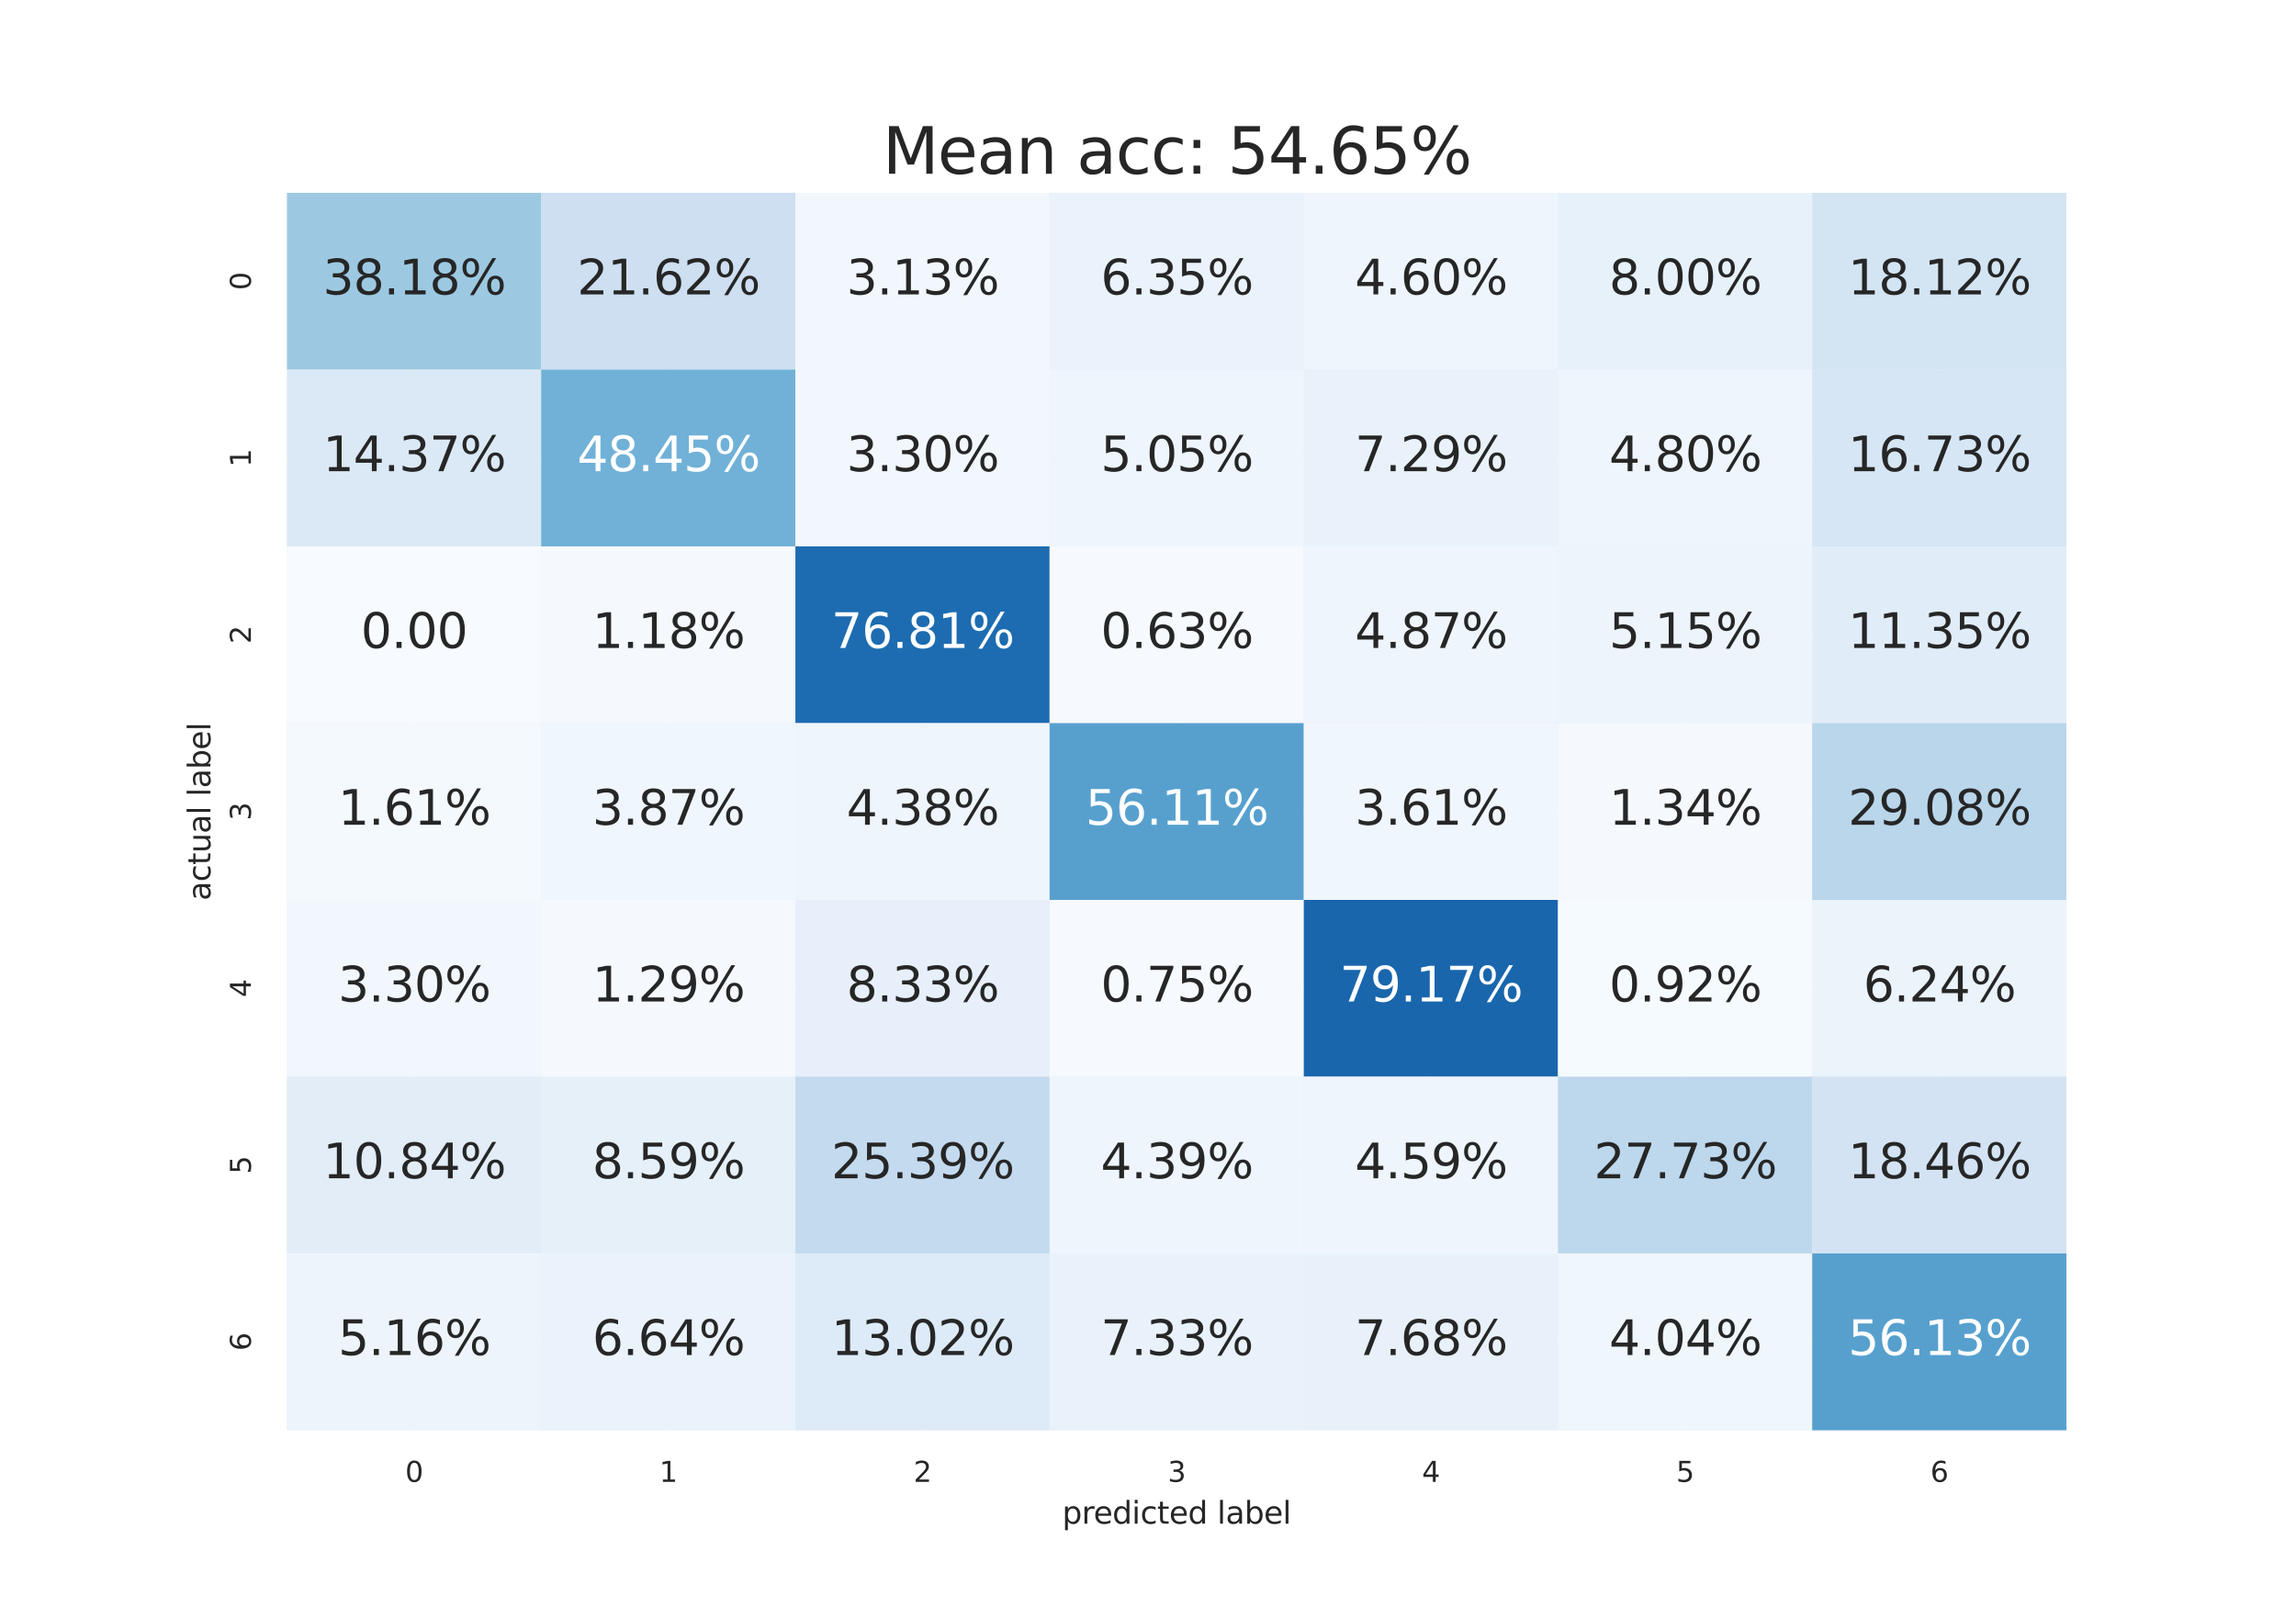 <?xml version="1.0" encoding="utf-8" standalone="no"?>
<!DOCTYPE svg PUBLIC "-//W3C//DTD SVG 1.1//EN"
  "http://www.w3.org/Graphics/SVG/1.1/DTD/svg11.dtd">
<svg xmlns:xlink="http://www.w3.org/1999/xlink" width="720pt" height="504pt" viewBox="0 0 720 504" xmlns="http://www.w3.org/2000/svg" version="1.1">
 <defs>
  <style type="text/css">*{stroke-linejoin: round; stroke-linecap: butt}</style>
 </defs>
 <g id="figure_1">
  <g id="patch_1">
   <path d="M 0 504 
L 720 504 
L 720 0 
L 0 0 
z
" style="fill: #ffffff"/>
  </g>
  <g id="axes_1">
   <g id="patch_2">
    <path d="M 90 448.56 
L 648 448.56 
L 648 60.48 
L 90 60.48 
z
" style="fill: #eaeaf2"/>
   </g>
   <g id="matplotlib.axis_1">
    <g id="xtick_1">
     <g id="line2d_1">
      <path d="M 129.857 448.56 
L 129.857 60.48 
" clip-path="url(#p2ceac77cde)" style="fill: none; stroke: #ffffff; stroke-linecap: round"/>
     </g>
     <g id="text_1">
      <!-- 0 -->
      <g style="fill: #262626" transform="translate(127.058 464.747) scale(0.088 -0.088)">
       <defs>
        <path id="DejaVuSans-30" d="M 2034 4250 
Q 1547 4250 1301 3770 
Q 1056 3291 1056 2328 
Q 1056 1369 1301 889 
Q 1547 409 2034 409 
Q 2525 409 2770 889 
Q 3016 1369 3016 2328 
Q 3016 3291 2770 3770 
Q 2525 4250 2034 4250 
z
M 2034 4750 
Q 2819 4750 3233 4129 
Q 3647 3509 3647 2328 
Q 3647 1150 3233 529 
Q 2819 -91 2034 -91 
Q 1250 -91 836 529 
Q 422 1150 422 2328 
Q 422 3509 836 4129 
Q 1250 4750 2034 4750 
z
" transform="scale(0.016)"/>
       </defs>
       <use xlink:href="#DejaVuSans-30"/>
      </g>
     </g>
    </g>
    <g id="xtick_2">
     <g id="line2d_2">
      <path d="M 209.571 448.56 
L 209.571 60.48 
" clip-path="url(#p2ceac77cde)" style="fill: none; stroke: #ffffff; stroke-linecap: round"/>
     </g>
     <g id="text_2">
      <!-- 1 -->
      <g style="fill: #262626" transform="translate(206.772 464.747) scale(0.088 -0.088)">
       <defs>
        <path id="DejaVuSans-31" d="M 794 531 
L 1825 531 
L 1825 4091 
L 703 3866 
L 703 4441 
L 1819 4666 
L 2450 4666 
L 2450 531 
L 3481 531 
L 3481 0 
L 794 0 
L 794 531 
z
" transform="scale(0.016)"/>
       </defs>
       <use xlink:href="#DejaVuSans-31"/>
      </g>
     </g>
    </g>
    <g id="xtick_3">
     <g id="line2d_3">
      <path d="M 289.286 448.56 
L 289.286 60.48 
" clip-path="url(#p2ceac77cde)" style="fill: none; stroke: #ffffff; stroke-linecap: round"/>
     </g>
     <g id="text_3">
      <!-- 2 -->
      <g style="fill: #262626" transform="translate(286.486 464.747) scale(0.088 -0.088)">
       <defs>
        <path id="DejaVuSans-32" d="M 1228 531 
L 3431 531 
L 3431 0 
L 469 0 
L 469 531 
Q 828 903 1448 1529 
Q 2069 2156 2228 2338 
Q 2531 2678 2651 2914 
Q 2772 3150 2772 3378 
Q 2772 3750 2511 3984 
Q 2250 4219 1831 4219 
Q 1534 4219 1204 4116 
Q 875 4013 500 3803 
L 500 4441 
Q 881 4594 1212 4672 
Q 1544 4750 1819 4750 
Q 2544 4750 2975 4387 
Q 3406 4025 3406 3419 
Q 3406 3131 3298 2873 
Q 3191 2616 2906 2266 
Q 2828 2175 2409 1742 
Q 1991 1309 1228 531 
z
" transform="scale(0.016)"/>
       </defs>
       <use xlink:href="#DejaVuSans-32"/>
      </g>
     </g>
    </g>
    <g id="xtick_4">
     <g id="line2d_4">
      <path d="M 369 448.56 
L 369 60.48 
" clip-path="url(#p2ceac77cde)" style="fill: none; stroke: #ffffff; stroke-linecap: round"/>
     </g>
     <g id="text_4">
      <!-- 3 -->
      <g style="fill: #262626" transform="translate(366.2 464.747) scale(0.088 -0.088)">
       <defs>
        <path id="DejaVuSans-33" d="M 2597 2516 
Q 3050 2419 3304 2112 
Q 3559 1806 3559 1356 
Q 3559 666 3084 287 
Q 2609 -91 1734 -91 
Q 1441 -91 1130 -33 
Q 819 25 488 141 
L 488 750 
Q 750 597 1062 519 
Q 1375 441 1716 441 
Q 2309 441 2620 675 
Q 2931 909 2931 1356 
Q 2931 1769 2642 2001 
Q 2353 2234 1838 2234 
L 1294 2234 
L 1294 2753 
L 1863 2753 
Q 2328 2753 2575 2939 
Q 2822 3125 2822 3475 
Q 2822 3834 2567 4026 
Q 2313 4219 1838 4219 
Q 1578 4219 1281 4162 
Q 984 4106 628 3988 
L 628 4550 
Q 988 4650 1302 4700 
Q 1616 4750 1894 4750 
Q 2613 4750 3031 4423 
Q 3450 4097 3450 3541 
Q 3450 3153 3228 2886 
Q 3006 2619 2597 2516 
z
" transform="scale(0.016)"/>
       </defs>
       <use xlink:href="#DejaVuSans-33"/>
      </g>
     </g>
    </g>
    <g id="xtick_5">
     <g id="line2d_5">
      <path d="M 448.714 448.56 
L 448.714 60.48 
" clip-path="url(#p2ceac77cde)" style="fill: none; stroke: #ffffff; stroke-linecap: round"/>
     </g>
     <g id="text_5">
      <!-- 4 -->
      <g style="fill: #262626" transform="translate(445.915 464.747) scale(0.088 -0.088)">
       <defs>
        <path id="DejaVuSans-34" d="M 2419 4116 
L 825 1625 
L 2419 1625 
L 2419 4116 
z
M 2253 4666 
L 3047 4666 
L 3047 1625 
L 3713 1625 
L 3713 1100 
L 3047 1100 
L 3047 0 
L 2419 0 
L 2419 1100 
L 313 1100 
L 313 1709 
L 2253 4666 
z
" transform="scale(0.016)"/>
       </defs>
       <use xlink:href="#DejaVuSans-34"/>
      </g>
     </g>
    </g>
    <g id="xtick_6">
     <g id="line2d_6">
      <path d="M 528.429 448.56 
L 528.429 60.48 
" clip-path="url(#p2ceac77cde)" style="fill: none; stroke: #ffffff; stroke-linecap: round"/>
     </g>
     <g id="text_6">
      <!-- 5 -->
      <g style="fill: #262626" transform="translate(525.629 464.747) scale(0.088 -0.088)">
       <defs>
        <path id="DejaVuSans-35" d="M 691 4666 
L 3169 4666 
L 3169 4134 
L 1269 4134 
L 1269 2991 
Q 1406 3038 1543 3061 
Q 1681 3084 1819 3084 
Q 2600 3084 3056 2656 
Q 3513 2228 3513 1497 
Q 3513 744 3044 326 
Q 2575 -91 1722 -91 
Q 1428 -91 1123 -41 
Q 819 9 494 109 
L 494 744 
Q 775 591 1075 516 
Q 1375 441 1709 441 
Q 2250 441 2565 725 
Q 2881 1009 2881 1497 
Q 2881 1984 2565 2268 
Q 2250 2553 1709 2553 
Q 1456 2553 1204 2497 
Q 953 2441 691 2322 
L 691 4666 
z
" transform="scale(0.016)"/>
       </defs>
       <use xlink:href="#DejaVuSans-35"/>
      </g>
     </g>
    </g>
    <g id="xtick_7">
     <g id="line2d_7">
      <path d="M 608.143 448.56 
L 608.143 60.48 
" clip-path="url(#p2ceac77cde)" style="fill: none; stroke: #ffffff; stroke-linecap: round"/>
     </g>
     <g id="text_7">
      <!-- 6 -->
      <g style="fill: #262626" transform="translate(605.343 464.747) scale(0.088 -0.088)">
       <defs>
        <path id="DejaVuSans-36" d="M 2113 2584 
Q 1688 2584 1439 2293 
Q 1191 2003 1191 1497 
Q 1191 994 1439 701 
Q 1688 409 2113 409 
Q 2538 409 2786 701 
Q 3034 994 3034 1497 
Q 3034 2003 2786 2293 
Q 2538 2584 2113 2584 
z
M 3366 4563 
L 3366 3988 
Q 3128 4100 2886 4159 
Q 2644 4219 2406 4219 
Q 1781 4219 1451 3797 
Q 1122 3375 1075 2522 
Q 1259 2794 1537 2939 
Q 1816 3084 2150 3084 
Q 2853 3084 3261 2657 
Q 3669 2231 3669 1497 
Q 3669 778 3244 343 
Q 2819 -91 2113 -91 
Q 1303 -91 875 529 
Q 447 1150 447 2328 
Q 447 3434 972 4092 
Q 1497 4750 2381 4750 
Q 2619 4750 2861 4703 
Q 3103 4656 3366 4563 
z
" transform="scale(0.016)"/>
       </defs>
       <use xlink:href="#DejaVuSans-36"/>
      </g>
     </g>
    </g>
    <g id="text_8">
     <!-- predicted label -->
     <g style="fill: #262626" transform="translate(333.097 477.871) scale(0.096 -0.096)">
      <defs>
       <path id="DejaVuSans-70" d="M 1159 525 
L 1159 -1331 
L 581 -1331 
L 581 3500 
L 1159 3500 
L 1159 2969 
Q 1341 3281 1617 3432 
Q 1894 3584 2278 3584 
Q 2916 3584 3314 3078 
Q 3713 2572 3713 1747 
Q 3713 922 3314 415 
Q 2916 -91 2278 -91 
Q 1894 -91 1617 61 
Q 1341 213 1159 525 
z
M 3116 1747 
Q 3116 2381 2855 2742 
Q 2594 3103 2138 3103 
Q 1681 3103 1420 2742 
Q 1159 2381 1159 1747 
Q 1159 1113 1420 752 
Q 1681 391 2138 391 
Q 2594 391 2855 752 
Q 3116 1113 3116 1747 
z
" transform="scale(0.016)"/>
       <path id="DejaVuSans-72" d="M 2631 2963 
Q 2534 3019 2420 3045 
Q 2306 3072 2169 3072 
Q 1681 3072 1420 2755 
Q 1159 2438 1159 1844 
L 1159 0 
L 581 0 
L 581 3500 
L 1159 3500 
L 1159 2956 
Q 1341 3275 1631 3429 
Q 1922 3584 2338 3584 
Q 2397 3584 2469 3576 
Q 2541 3569 2628 3553 
L 2631 2963 
z
" transform="scale(0.016)"/>
       <path id="DejaVuSans-65" d="M 3597 1894 
L 3597 1613 
L 953 1613 
Q 991 1019 1311 708 
Q 1631 397 2203 397 
Q 2534 397 2845 478 
Q 3156 559 3463 722 
L 3463 178 
Q 3153 47 2828 -22 
Q 2503 -91 2169 -91 
Q 1331 -91 842 396 
Q 353 884 353 1716 
Q 353 2575 817 3079 
Q 1281 3584 2069 3584 
Q 2775 3584 3186 3129 
Q 3597 2675 3597 1894 
z
M 3022 2063 
Q 3016 2534 2758 2815 
Q 2500 3097 2075 3097 
Q 1594 3097 1305 2825 
Q 1016 2553 972 2059 
L 3022 2063 
z
" transform="scale(0.016)"/>
       <path id="DejaVuSans-64" d="M 2906 2969 
L 2906 4863 
L 3481 4863 
L 3481 0 
L 2906 0 
L 2906 525 
Q 2725 213 2448 61 
Q 2172 -91 1784 -91 
Q 1150 -91 751 415 
Q 353 922 353 1747 
Q 353 2572 751 3078 
Q 1150 3584 1784 3584 
Q 2172 3584 2448 3432 
Q 2725 3281 2906 2969 
z
M 947 1747 
Q 947 1113 1208 752 
Q 1469 391 1925 391 
Q 2381 391 2643 752 
Q 2906 1113 2906 1747 
Q 2906 2381 2643 2742 
Q 2381 3103 1925 3103 
Q 1469 3103 1208 2742 
Q 947 2381 947 1747 
z
" transform="scale(0.016)"/>
       <path id="DejaVuSans-69" d="M 603 3500 
L 1178 3500 
L 1178 0 
L 603 0 
L 603 3500 
z
M 603 4863 
L 1178 4863 
L 1178 4134 
L 603 4134 
L 603 4863 
z
" transform="scale(0.016)"/>
       <path id="DejaVuSans-63" d="M 3122 3366 
L 3122 2828 
Q 2878 2963 2633 3030 
Q 2388 3097 2138 3097 
Q 1578 3097 1268 2742 
Q 959 2388 959 1747 
Q 959 1106 1268 751 
Q 1578 397 2138 397 
Q 2388 397 2633 464 
Q 2878 531 3122 666 
L 3122 134 
Q 2881 22 2623 -34 
Q 2366 -91 2075 -91 
Q 1284 -91 818 406 
Q 353 903 353 1747 
Q 353 2603 823 3093 
Q 1294 3584 2113 3584 
Q 2378 3584 2631 3529 
Q 2884 3475 3122 3366 
z
" transform="scale(0.016)"/>
       <path id="DejaVuSans-74" d="M 1172 4494 
L 1172 3500 
L 2356 3500 
L 2356 3053 
L 1172 3053 
L 1172 1153 
Q 1172 725 1289 603 
Q 1406 481 1766 481 
L 2356 481 
L 2356 0 
L 1766 0 
Q 1100 0 847 248 
Q 594 497 594 1153 
L 594 3053 
L 172 3053 
L 172 3500 
L 594 3500 
L 594 4494 
L 1172 4494 
z
" transform="scale(0.016)"/>
       <path id="DejaVuSans-20" transform="scale(0.016)"/>
       <path id="DejaVuSans-6c" d="M 603 4863 
L 1178 4863 
L 1178 0 
L 603 0 
L 603 4863 
z
" transform="scale(0.016)"/>
       <path id="DejaVuSans-61" d="M 2194 1759 
Q 1497 1759 1228 1600 
Q 959 1441 959 1056 
Q 959 750 1161 570 
Q 1363 391 1709 391 
Q 2188 391 2477 730 
Q 2766 1069 2766 1631 
L 2766 1759 
L 2194 1759 
z
M 3341 1997 
L 3341 0 
L 2766 0 
L 2766 531 
Q 2569 213 2275 61 
Q 1981 -91 1556 -91 
Q 1019 -91 701 211 
Q 384 513 384 1019 
Q 384 1609 779 1909 
Q 1175 2209 1959 2209 
L 2766 2209 
L 2766 2266 
Q 2766 2663 2505 2880 
Q 2244 3097 1772 3097 
Q 1472 3097 1187 3025 
Q 903 2953 641 2809 
L 641 3341 
Q 956 3463 1253 3523 
Q 1550 3584 1831 3584 
Q 2591 3584 2966 3190 
Q 3341 2797 3341 1997 
z
" transform="scale(0.016)"/>
       <path id="DejaVuSans-62" d="M 3116 1747 
Q 3116 2381 2855 2742 
Q 2594 3103 2138 3103 
Q 1681 3103 1420 2742 
Q 1159 2381 1159 1747 
Q 1159 1113 1420 752 
Q 1681 391 2138 391 
Q 2594 391 2855 752 
Q 3116 1113 3116 1747 
z
M 1159 2969 
Q 1341 3281 1617 3432 
Q 1894 3584 2278 3584 
Q 2916 3584 3314 3078 
Q 3713 2572 3713 1747 
Q 3713 922 3314 415 
Q 2916 -91 2278 -91 
Q 1894 -91 1617 61 
Q 1341 213 1159 525 
L 1159 0 
L 581 0 
L 581 4863 
L 1159 4863 
L 1159 2969 
z
" transform="scale(0.016)"/>
      </defs>
      <use xlink:href="#DejaVuSans-70"/>
      <use xlink:href="#DejaVuSans-72" x="63.477"/>
      <use xlink:href="#DejaVuSans-65" x="102.34"/>
      <use xlink:href="#DejaVuSans-64" x="163.863"/>
      <use xlink:href="#DejaVuSans-69" x="227.34"/>
      <use xlink:href="#DejaVuSans-63" x="255.123"/>
      <use xlink:href="#DejaVuSans-74" x="310.104"/>
      <use xlink:href="#DejaVuSans-65" x="349.312"/>
      <use xlink:href="#DejaVuSans-64" x="410.836"/>
      <use xlink:href="#DejaVuSans-20" x="474.312"/>
      <use xlink:href="#DejaVuSans-6c" x="506.1"/>
      <use xlink:href="#DejaVuSans-61" x="533.883"/>
      <use xlink:href="#DejaVuSans-62" x="595.162"/>
      <use xlink:href="#DejaVuSans-65" x="658.639"/>
      <use xlink:href="#DejaVuSans-6c" x="720.162"/>
     </g>
    </g>
   </g>
   <g id="matplotlib.axis_2">
    <g id="ytick_1">
     <g id="line2d_8">
      <path d="M 90 88.2 
L 648 88.2 
" clip-path="url(#p2ceac77cde)" style="fill: none; stroke: #ffffff; stroke-linecap: round"/>
     </g>
     <g id="text_9">
      <!-- 0 -->
      <g style="fill: #262626" transform="translate(78.67 90.999) rotate(-90) scale(0.088 -0.088)">
       <use xlink:href="#DejaVuSans-30"/>
      </g>
     </g>
    </g>
    <g id="ytick_2">
     <g id="line2d_9">
      <path d="M 90 143.64 
L 648 143.64 
" clip-path="url(#p2ceac77cde)" style="fill: none; stroke: #ffffff; stroke-linecap: round"/>
     </g>
     <g id="text_10">
      <!-- 1 -->
      <g style="fill: #262626" transform="translate(78.67 146.44) rotate(-90) scale(0.088 -0.088)">
       <use xlink:href="#DejaVuSans-31"/>
      </g>
     </g>
    </g>
    <g id="ytick_3">
     <g id="line2d_10">
      <path d="M 90 199.08 
L 648 199.08 
" clip-path="url(#p2ceac77cde)" style="fill: none; stroke: #ffffff; stroke-linecap: round"/>
     </g>
     <g id="text_11">
      <!-- 2 -->
      <g style="fill: #262626" transform="translate(78.67 201.88) rotate(-90) scale(0.088 -0.088)">
       <use xlink:href="#DejaVuSans-32"/>
      </g>
     </g>
    </g>
    <g id="ytick_4">
     <g id="line2d_11">
      <path d="M 90 254.52 
L 648 254.52 
" clip-path="url(#p2ceac77cde)" style="fill: none; stroke: #ffffff; stroke-linecap: round"/>
     </g>
     <g id="text_12">
      <!-- 3 -->
      <g style="fill: #262626" transform="translate(78.67 257.32) rotate(-90) scale(0.088 -0.088)">
       <use xlink:href="#DejaVuSans-33"/>
      </g>
     </g>
    </g>
    <g id="ytick_5">
     <g id="line2d_12">
      <path d="M 90 309.96 
L 648 309.96 
" clip-path="url(#p2ceac77cde)" style="fill: none; stroke: #ffffff; stroke-linecap: round"/>
     </g>
     <g id="text_13">
      <!-- 4 -->
      <g style="fill: #262626" transform="translate(78.67 312.76) rotate(-90) scale(0.088 -0.088)">
       <use xlink:href="#DejaVuSans-34"/>
      </g>
     </g>
    </g>
    <g id="ytick_6">
     <g id="line2d_13">
      <path d="M 90 365.4 
L 648 365.4 
" clip-path="url(#p2ceac77cde)" style="fill: none; stroke: #ffffff; stroke-linecap: round"/>
     </g>
     <g id="text_14">
      <!-- 5 -->
      <g style="fill: #262626" transform="translate(78.67 368.2) rotate(-90) scale(0.088 -0.088)">
       <use xlink:href="#DejaVuSans-35"/>
      </g>
     </g>
    </g>
    <g id="ytick_7">
     <g id="line2d_14">
      <path d="M 90 420.84 
L 648 420.84 
" clip-path="url(#p2ceac77cde)" style="fill: none; stroke: #ffffff; stroke-linecap: round"/>
     </g>
     <g id="text_15">
      <!-- 6 -->
      <g style="fill: #262626" transform="translate(78.67 423.639) rotate(-90) scale(0.088 -0.088)">
       <use xlink:href="#DejaVuSans-36"/>
      </g>
     </g>
    </g>
    <g id="text_16">
     <!-- actual label -->
     <g style="fill: #262626" transform="translate(65.987 282.434) rotate(-90) scale(0.096 -0.096)">
      <defs>
       <path id="DejaVuSans-75" d="M 544 1381 
L 544 3500 
L 1119 3500 
L 1119 1403 
Q 1119 906 1312 657 
Q 1506 409 1894 409 
Q 2359 409 2629 706 
Q 2900 1003 2900 1516 
L 2900 3500 
L 3475 3500 
L 3475 0 
L 2900 0 
L 2900 538 
Q 2691 219 2414 64 
Q 2138 -91 1772 -91 
Q 1169 -91 856 284 
Q 544 659 544 1381 
z
M 1991 3584 
L 1991 3584 
z
" transform="scale(0.016)"/>
      </defs>
      <use xlink:href="#DejaVuSans-61"/>
      <use xlink:href="#DejaVuSans-63" x="61.279"/>
      <use xlink:href="#DejaVuSans-74" x="116.26"/>
      <use xlink:href="#DejaVuSans-75" x="155.469"/>
      <use xlink:href="#DejaVuSans-61" x="218.848"/>
      <use xlink:href="#DejaVuSans-6c" x="280.127"/>
      <use xlink:href="#DejaVuSans-20" x="307.91"/>
      <use xlink:href="#DejaVuSans-6c" x="339.697"/>
      <use xlink:href="#DejaVuSans-61" x="367.48"/>
      <use xlink:href="#DejaVuSans-62" x="428.76"/>
      <use xlink:href="#DejaVuSans-65" x="492.236"/>
      <use xlink:href="#DejaVuSans-6c" x="553.76"/>
     </g>
    </g>
   </g>
   <g id="QuadMesh_1">
    <path d="M 90 60.48 
L 169.714 60.48 
L 169.714 115.92 
L 90 115.92 
L 90 60.48 
" clip-path="url(#p2ceac77cde)" style="fill: #9cc9e1"/>
    <path d="M 169.714 60.48 
L 249.429 60.48 
L 249.429 115.92 
L 169.714 115.92 
L 169.714 60.48 
" clip-path="url(#p2ceac77cde)" style="fill: #cddff1"/>
    <path d="M 249.429 60.48 
L 329.143 60.48 
L 329.143 115.92 
L 249.429 115.92 
L 249.429 60.48 
" clip-path="url(#p2ceac77cde)" style="fill: #f1f7fd"/>
    <path d="M 329.143 60.48 
L 408.857 60.48 
L 408.857 115.92 
L 329.143 115.92 
L 329.143 60.48 
" clip-path="url(#p2ceac77cde)" style="fill: #eaf3fb"/>
    <path d="M 408.857 60.48 
L 488.571 60.48 
L 488.571 115.92 
L 408.857 115.92 
L 408.857 60.48 
" clip-path="url(#p2ceac77cde)" style="fill: #eef5fc"/>
    <path d="M 488.571 60.48 
L 568.286 60.48 
L 568.286 115.92 
L 488.571 115.92 
L 488.571 60.48 
" clip-path="url(#p2ceac77cde)" style="fill: #e7f1fa"/>
    <path d="M 568.286 60.48 
L 648 60.48 
L 648 115.92 
L 568.286 115.92 
L 568.286 60.48 
" clip-path="url(#p2ceac77cde)" style="fill: #d3e4f3"/>
    <path d="M 90 115.92 
L 169.714 115.92 
L 169.714 171.36 
L 90 171.36 
L 90 115.92 
" clip-path="url(#p2ceac77cde)" style="fill: #dbe9f6"/>
    <path d="M 169.714 115.92 
L 249.429 115.92 
L 249.429 171.36 
L 169.714 171.36 
L 169.714 115.92 
" clip-path="url(#p2ceac77cde)" style="fill: #71b1d7"/>
    <path d="M 249.429 115.92 
L 329.143 115.92 
L 329.143 171.36 
L 249.429 171.36 
L 249.429 115.92 
" clip-path="url(#p2ceac77cde)" style="fill: #f1f7fd"/>
    <path d="M 329.143 115.92 
L 408.857 115.92 
L 408.857 171.36 
L 329.143 171.36 
L 329.143 115.92 
" clip-path="url(#p2ceac77cde)" style="fill: #eef5fc"/>
    <path d="M 408.857 115.92 
L 488.571 115.92 
L 488.571 171.36 
L 408.857 171.36 
L 408.857 115.92 
" clip-path="url(#p2ceac77cde)" style="fill: #e9f2fa"/>
    <path d="M 488.571 115.92 
L 568.286 115.92 
L 568.286 171.36 
L 488.571 171.36 
L 488.571 115.92 
" clip-path="url(#p2ceac77cde)" style="fill: #eef5fc"/>
    <path d="M 568.286 115.92 
L 648 115.92 
L 648 171.36 
L 568.286 171.36 
L 568.286 115.92 
" clip-path="url(#p2ceac77cde)" style="fill: #d6e6f4"/>
    <path d="M 90 171.36 
L 169.714 171.36 
L 169.714 226.8 
L 90 226.8 
L 90 171.36 
" clip-path="url(#p2ceac77cde)" style="fill: #f7fbff"/>
    <path d="M 169.714 171.36 
L 249.429 171.36 
L 249.429 226.8 
L 169.714 226.8 
L 169.714 171.36 
" clip-path="url(#p2ceac77cde)" style="fill: #f5f9fe"/>
    <path d="M 249.429 171.36 
L 329.143 171.36 
L 329.143 226.8 
L 249.429 226.8 
L 249.429 171.36 
" clip-path="url(#p2ceac77cde)" style="fill: #1d6cb1"/>
    <path d="M 329.143 171.36 
L 408.857 171.36 
L 408.857 226.8 
L 329.143 226.8 
L 329.143 171.36 
" clip-path="url(#p2ceac77cde)" style="fill: #f6faff"/>
    <path d="M 408.857 171.36 
L 488.571 171.36 
L 488.571 226.8 
L 408.857 226.8 
L 408.857 171.36 
" clip-path="url(#p2ceac77cde)" style="fill: #eef5fc"/>
    <path d="M 488.571 171.36 
L 568.286 171.36 
L 568.286 226.8 
L 488.571 226.8 
L 488.571 171.36 
" clip-path="url(#p2ceac77cde)" style="fill: #edf4fc"/>
    <path d="M 568.286 171.36 
L 648 171.36 
L 648 226.8 
L 568.286 226.8 
L 568.286 171.36 
" clip-path="url(#p2ceac77cde)" style="fill: #e0ecf8"/>
    <path d="M 90 226.8 
L 169.714 226.8 
L 169.714 282.24 
L 90 282.24 
L 90 226.8 
" clip-path="url(#p2ceac77cde)" style="fill: #f4f9fe"/>
    <path d="M 169.714 226.8 
L 249.429 226.8 
L 249.429 282.24 
L 169.714 282.24 
L 169.714 226.8 
" clip-path="url(#p2ceac77cde)" style="fill: #f0f6fd"/>
    <path d="M 249.429 226.8 
L 329.143 226.8 
L 329.143 282.24 
L 249.429 282.24 
L 249.429 226.8 
" clip-path="url(#p2ceac77cde)" style="fill: #eef5fc"/>
    <path d="M 329.143 226.8 
L 408.857 226.8 
L 408.857 282.24 
L 329.143 282.24 
L 329.143 226.8 
" clip-path="url(#p2ceac77cde)" style="fill: #57a0ce"/>
    <path d="M 408.857 226.8 
L 488.571 226.8 
L 488.571 282.24 
L 408.857 282.24 
L 408.857 226.8 
" clip-path="url(#p2ceac77cde)" style="fill: #f0f6fd"/>
    <path d="M 488.571 226.8 
L 568.286 226.8 
L 568.286 282.24 
L 488.571 282.24 
L 488.571 226.8 
" clip-path="url(#p2ceac77cde)" style="fill: #f5f9fe"/>
    <path d="M 568.286 226.8 
L 648 226.8 
L 648 282.24 
L 568.286 282.24 
L 568.286 226.8 
" clip-path="url(#p2ceac77cde)" style="fill: #b9d6ea"/>
    <path d="M 90 282.24 
L 169.714 282.24 
L 169.714 337.68 
L 90 337.68 
L 90 282.24 
" clip-path="url(#p2ceac77cde)" style="fill: #f1f7fd"/>
    <path d="M 169.714 282.24 
L 249.429 282.24 
L 249.429 337.68 
L 169.714 337.68 
L 169.714 282.24 
" clip-path="url(#p2ceac77cde)" style="fill: #f5f9fe"/>
    <path d="M 249.429 282.24 
L 329.143 282.24 
L 329.143 337.68 
L 249.429 337.68 
L 249.429 282.24 
" clip-path="url(#p2ceac77cde)" style="fill: #e7f0fa"/>
    <path d="M 329.143 282.24 
L 408.857 282.24 
L 408.857 337.68 
L 329.143 337.68 
L 329.143 282.24 
" clip-path="url(#p2ceac77cde)" style="fill: #f6faff"/>
    <path d="M 408.857 282.24 
L 488.571 282.24 
L 488.571 337.68 
L 408.857 337.68 
L 408.857 282.24 
" clip-path="url(#p2ceac77cde)" style="fill: #1966ad"/>
    <path d="M 488.571 282.24 
L 568.286 282.24 
L 568.286 337.68 
L 488.571 337.68 
L 488.571 282.24 
" clip-path="url(#p2ceac77cde)" style="fill: #f5fafe"/>
    <path d="M 568.286 282.24 
L 648 282.24 
L 648 337.68 
L 568.286 337.68 
L 568.286 282.24 
" clip-path="url(#p2ceac77cde)" style="fill: #ebf3fb"/>
    <path d="M 90 337.68 
L 169.714 337.68 
L 169.714 393.12 
L 90 393.12 
L 90 337.68 
" clip-path="url(#p2ceac77cde)" style="fill: #e2edf8"/>
    <path d="M 169.714 337.68 
L 249.429 337.68 
L 249.429 393.12 
L 169.714 393.12 
L 169.714 337.68 
" clip-path="url(#p2ceac77cde)" style="fill: #e6f0f9"/>
    <path d="M 249.429 337.68 
L 329.143 337.68 
L 329.143 393.12 
L 249.429 393.12 
L 249.429 337.68 
" clip-path="url(#p2ceac77cde)" style="fill: #c4daee"/>
    <path d="M 329.143 337.68 
L 408.857 337.68 
L 408.857 393.12 
L 329.143 393.12 
L 329.143 337.68 
" clip-path="url(#p2ceac77cde)" style="fill: #eef5fc"/>
    <path d="M 408.857 337.68 
L 488.571 337.68 
L 488.571 393.12 
L 408.857 393.12 
L 408.857 337.68 
" clip-path="url(#p2ceac77cde)" style="fill: #eef5fc"/>
    <path d="M 488.571 337.68 
L 568.286 337.68 
L 568.286 393.12 
L 488.571 393.12 
L 488.571 337.68 
" clip-path="url(#p2ceac77cde)" style="fill: #bdd7ec"/>
    <path d="M 568.286 337.68 
L 648 337.68 
L 648 393.12 
L 568.286 393.12 
L 568.286 337.68 
" clip-path="url(#p2ceac77cde)" style="fill: #d3e3f3"/>
    <path d="M 90 393.12 
L 169.714 393.12 
L 169.714 448.56 
L 90 448.56 
L 90 393.12 
" clip-path="url(#p2ceac77cde)" style="fill: #edf4fc"/>
    <path d="M 169.714 393.12 
L 249.429 393.12 
L 249.429 448.56 
L 169.714 448.56 
L 169.714 393.12 
" clip-path="url(#p2ceac77cde)" style="fill: #eaf3fb"/>
    <path d="M 249.429 393.12 
L 329.143 393.12 
L 329.143 448.56 
L 249.429 448.56 
L 249.429 393.12 
" clip-path="url(#p2ceac77cde)" style="fill: #ddeaf7"/>
    <path d="M 329.143 393.12 
L 408.857 393.12 
L 408.857 448.56 
L 329.143 448.56 
L 329.143 393.12 
" clip-path="url(#p2ceac77cde)" style="fill: #e9f2fa"/>
    <path d="M 408.857 393.12 
L 488.571 393.12 
L 488.571 448.56 
L 408.857 448.56 
L 408.857 393.12 
" clip-path="url(#p2ceac77cde)" style="fill: #e8f1fa"/>
    <path d="M 488.571 393.12 
L 568.286 393.12 
L 568.286 448.56 
L 488.571 448.56 
L 488.571 393.12 
" clip-path="url(#p2ceac77cde)" style="fill: #eff6fc"/>
    <path d="M 568.286 393.12 
L 648 393.12 
L 648 448.56 
L 568.286 448.56 
L 568.286 393.12 
" clip-path="url(#p2ceac77cde)" style="fill: #57a0ce"/>
   </g>
   <g id="text_17">
    <!-- 38.18% -->
    <g style="fill: #262626" transform="translate(101.26 92.339) scale(0.15 -0.15)">
     <defs>
      <path id="DejaVuSans-38" d="M 2034 2216 
Q 1584 2216 1326 1975 
Q 1069 1734 1069 1313 
Q 1069 891 1326 650 
Q 1584 409 2034 409 
Q 2484 409 2743 651 
Q 3003 894 3003 1313 
Q 3003 1734 2745 1975 
Q 2488 2216 2034 2216 
z
M 1403 2484 
Q 997 2584 770 2862 
Q 544 3141 544 3541 
Q 544 4100 942 4425 
Q 1341 4750 2034 4750 
Q 2731 4750 3128 4425 
Q 3525 4100 3525 3541 
Q 3525 3141 3298 2862 
Q 3072 2584 2669 2484 
Q 3125 2378 3379 2068 
Q 3634 1759 3634 1313 
Q 3634 634 3220 271 
Q 2806 -91 2034 -91 
Q 1263 -91 848 271 
Q 434 634 434 1313 
Q 434 1759 690 2068 
Q 947 2378 1403 2484 
z
M 1172 3481 
Q 1172 3119 1398 2916 
Q 1625 2713 2034 2713 
Q 2441 2713 2670 2916 
Q 2900 3119 2900 3481 
Q 2900 3844 2670 4047 
Q 2441 4250 2034 4250 
Q 1625 4250 1398 4047 
Q 1172 3844 1172 3481 
z
" transform="scale(0.016)"/>
      <path id="DejaVuSans-2e" d="M 684 794 
L 1344 794 
L 1344 0 
L 684 0 
L 684 794 
z
" transform="scale(0.016)"/>
      <path id="DejaVuSans-25" d="M 4653 2053 
Q 4381 2053 4226 1822 
Q 4072 1591 4072 1178 
Q 4072 772 4226 539 
Q 4381 306 4653 306 
Q 4919 306 5073 539 
Q 5228 772 5228 1178 
Q 5228 1588 5073 1820 
Q 4919 2053 4653 2053 
z
M 4653 2450 
Q 5147 2450 5437 2106 
Q 5728 1763 5728 1178 
Q 5728 594 5436 251 
Q 5144 -91 4653 -91 
Q 4153 -91 3862 251 
Q 3572 594 3572 1178 
Q 3572 1766 3864 2108 
Q 4156 2450 4653 2450 
z
M 1428 4353 
Q 1159 4353 1004 4120 
Q 850 3888 850 3481 
Q 850 3069 1003 2837 
Q 1156 2606 1428 2606 
Q 1700 2606 1854 2837 
Q 2009 3069 2009 3481 
Q 2009 3884 1853 4118 
Q 1697 4353 1428 4353 
z
M 4250 4750 
L 4750 4750 
L 1831 -91 
L 1331 -91 
L 4250 4750 
z
M 1428 4750 
Q 1922 4750 2215 4408 
Q 2509 4066 2509 3481 
Q 2509 2891 2217 2550 
Q 1925 2209 1428 2209 
Q 931 2209 642 2551 
Q 353 2894 353 3481 
Q 353 4063 643 4406 
Q 934 4750 1428 4750 
z
" transform="scale(0.016)"/>
     </defs>
     <use xlink:href="#DejaVuSans-33"/>
     <use xlink:href="#DejaVuSans-38" x="63.623"/>
     <use xlink:href="#DejaVuSans-2e" x="127.246"/>
     <use xlink:href="#DejaVuSans-31" x="159.033"/>
     <use xlink:href="#DejaVuSans-38" x="222.656"/>
     <use xlink:href="#DejaVuSans-25" x="286.279"/>
    </g>
   </g>
   <g id="text_18">
    <!-- 21.62% -->
    <g style="fill: #262626" transform="translate(180.974 92.339) scale(0.15 -0.15)">
     <use xlink:href="#DejaVuSans-32"/>
     <use xlink:href="#DejaVuSans-31" x="63.623"/>
     <use xlink:href="#DejaVuSans-2e" x="127.246"/>
     <use xlink:href="#DejaVuSans-36" x="159.033"/>
     <use xlink:href="#DejaVuSans-32" x="222.656"/>
     <use xlink:href="#DejaVuSans-25" x="286.279"/>
    </g>
   </g>
   <g id="text_19">
    <!-- 3.13% -->
    <g style="fill: #262626" transform="translate(265.46 92.339) scale(0.15 -0.15)">
     <use xlink:href="#DejaVuSans-33"/>
     <use xlink:href="#DejaVuSans-2e" x="63.623"/>
     <use xlink:href="#DejaVuSans-31" x="95.41"/>
     <use xlink:href="#DejaVuSans-33" x="159.033"/>
     <use xlink:href="#DejaVuSans-25" x="222.656"/>
    </g>
   </g>
   <g id="text_20">
    <!-- 6.35% -->
    <g style="fill: #262626" transform="translate(345.175 92.339) scale(0.15 -0.15)">
     <use xlink:href="#DejaVuSans-36"/>
     <use xlink:href="#DejaVuSans-2e" x="63.623"/>
     <use xlink:href="#DejaVuSans-33" x="95.41"/>
     <use xlink:href="#DejaVuSans-35" x="159.033"/>
     <use xlink:href="#DejaVuSans-25" x="222.656"/>
    </g>
   </g>
   <g id="text_21">
    <!-- 4.60% -->
    <g style="fill: #262626" transform="translate(424.889 92.339) scale(0.15 -0.15)">
     <use xlink:href="#DejaVuSans-34"/>
     <use xlink:href="#DejaVuSans-2e" x="63.623"/>
     <use xlink:href="#DejaVuSans-36" x="95.41"/>
     <use xlink:href="#DejaVuSans-30" x="159.033"/>
     <use xlink:href="#DejaVuSans-25" x="222.656"/>
    </g>
   </g>
   <g id="text_22">
    <!-- 8.00% -->
    <g style="fill: #262626" transform="translate(504.603 92.339) scale(0.15 -0.15)">
     <use xlink:href="#DejaVuSans-38"/>
     <use xlink:href="#DejaVuSans-2e" x="63.623"/>
     <use xlink:href="#DejaVuSans-30" x="95.41"/>
     <use xlink:href="#DejaVuSans-30" x="159.033"/>
     <use xlink:href="#DejaVuSans-25" x="222.656"/>
    </g>
   </g>
   <g id="text_23">
    <!-- 18.12% -->
    <g style="fill: #262626" transform="translate(579.546 92.339) scale(0.15 -0.15)">
     <use xlink:href="#DejaVuSans-31"/>
     <use xlink:href="#DejaVuSans-38" x="63.623"/>
     <use xlink:href="#DejaVuSans-2e" x="127.246"/>
     <use xlink:href="#DejaVuSans-31" x="159.033"/>
     <use xlink:href="#DejaVuSans-32" x="222.656"/>
     <use xlink:href="#DejaVuSans-25" x="286.279"/>
    </g>
   </g>
   <g id="text_24">
    <!-- 14.37% -->
    <g style="fill: #262626" transform="translate(101.26 147.779) scale(0.15 -0.15)">
     <defs>
      <path id="DejaVuSans-37" d="M 525 4666 
L 3525 4666 
L 3525 4397 
L 1831 0 
L 1172 0 
L 2766 4134 
L 525 4134 
L 525 4666 
z
" transform="scale(0.016)"/>
     </defs>
     <use xlink:href="#DejaVuSans-31"/>
     <use xlink:href="#DejaVuSans-34" x="63.623"/>
     <use xlink:href="#DejaVuSans-2e" x="127.246"/>
     <use xlink:href="#DejaVuSans-33" x="159.033"/>
     <use xlink:href="#DejaVuSans-37" x="222.656"/>
     <use xlink:href="#DejaVuSans-25" x="286.279"/>
    </g>
   </g>
   <g id="text_25">
    <!-- 48.45% -->
    <g style="fill: #ffffff" transform="translate(180.974 147.779) scale(0.15 -0.15)">
     <use xlink:href="#DejaVuSans-34"/>
     <use xlink:href="#DejaVuSans-38" x="63.623"/>
     <use xlink:href="#DejaVuSans-2e" x="127.246"/>
     <use xlink:href="#DejaVuSans-34" x="159.033"/>
     <use xlink:href="#DejaVuSans-35" x="222.656"/>
     <use xlink:href="#DejaVuSans-25" x="286.279"/>
    </g>
   </g>
   <g id="text_26">
    <!-- 3.30% -->
    <g style="fill: #262626" transform="translate(265.46 147.779) scale(0.15 -0.15)">
     <use xlink:href="#DejaVuSans-33"/>
     <use xlink:href="#DejaVuSans-2e" x="63.623"/>
     <use xlink:href="#DejaVuSans-33" x="95.41"/>
     <use xlink:href="#DejaVuSans-30" x="159.033"/>
     <use xlink:href="#DejaVuSans-25" x="222.656"/>
    </g>
   </g>
   <g id="text_27">
    <!-- 5.05% -->
    <g style="fill: #262626" transform="translate(345.175 147.779) scale(0.15 -0.15)">
     <use xlink:href="#DejaVuSans-35"/>
     <use xlink:href="#DejaVuSans-2e" x="63.623"/>
     <use xlink:href="#DejaVuSans-30" x="95.41"/>
     <use xlink:href="#DejaVuSans-35" x="159.033"/>
     <use xlink:href="#DejaVuSans-25" x="222.656"/>
    </g>
   </g>
   <g id="text_28">
    <!-- 7.29% -->
    <g style="fill: #262626" transform="translate(424.889 147.779) scale(0.15 -0.15)">
     <defs>
      <path id="DejaVuSans-39" d="M 703 97 
L 703 672 
Q 941 559 1184 500 
Q 1428 441 1663 441 
Q 2288 441 2617 861 
Q 2947 1281 2994 2138 
Q 2813 1869 2534 1725 
Q 2256 1581 1919 1581 
Q 1219 1581 811 2004 
Q 403 2428 403 3163 
Q 403 3881 828 4315 
Q 1253 4750 1959 4750 
Q 2769 4750 3195 4129 
Q 3622 3509 3622 2328 
Q 3622 1225 3098 567 
Q 2575 -91 1691 -91 
Q 1453 -91 1209 -44 
Q 966 3 703 97 
z
M 1959 2075 
Q 2384 2075 2632 2365 
Q 2881 2656 2881 3163 
Q 2881 3666 2632 3958 
Q 2384 4250 1959 4250 
Q 1534 4250 1286 3958 
Q 1038 3666 1038 3163 
Q 1038 2656 1286 2365 
Q 1534 2075 1959 2075 
z
" transform="scale(0.016)"/>
     </defs>
     <use xlink:href="#DejaVuSans-37"/>
     <use xlink:href="#DejaVuSans-2e" x="63.623"/>
     <use xlink:href="#DejaVuSans-32" x="95.41"/>
     <use xlink:href="#DejaVuSans-39" x="159.033"/>
     <use xlink:href="#DejaVuSans-25" x="222.656"/>
    </g>
   </g>
   <g id="text_29">
    <!-- 4.80% -->
    <g style="fill: #262626" transform="translate(504.603 147.779) scale(0.15 -0.15)">
     <use xlink:href="#DejaVuSans-34"/>
     <use xlink:href="#DejaVuSans-2e" x="63.623"/>
     <use xlink:href="#DejaVuSans-38" x="95.41"/>
     <use xlink:href="#DejaVuSans-30" x="159.033"/>
     <use xlink:href="#DejaVuSans-25" x="222.656"/>
    </g>
   </g>
   <g id="text_30">
    <!-- 16.73% -->
    <g style="fill: #262626" transform="translate(579.546 147.779) scale(0.15 -0.15)">
     <use xlink:href="#DejaVuSans-31"/>
     <use xlink:href="#DejaVuSans-36" x="63.623"/>
     <use xlink:href="#DejaVuSans-2e" x="127.246"/>
     <use xlink:href="#DejaVuSans-37" x="159.033"/>
     <use xlink:href="#DejaVuSans-33" x="222.656"/>
     <use xlink:href="#DejaVuSans-25" x="286.279"/>
    </g>
   </g>
   <g id="text_31">
    <!-- 0.00 -->
    <g style="fill: #262626" transform="translate(113.158 203.219) scale(0.15 -0.15)">
     <use xlink:href="#DejaVuSans-30"/>
     <use xlink:href="#DejaVuSans-2e" x="63.623"/>
     <use xlink:href="#DejaVuSans-30" x="95.41"/>
     <use xlink:href="#DejaVuSans-30" x="159.033"/>
    </g>
   </g>
   <g id="text_32">
    <!-- 1.18% -->
    <g style="fill: #262626" transform="translate(185.746 203.219) scale(0.15 -0.15)">
     <use xlink:href="#DejaVuSans-31"/>
     <use xlink:href="#DejaVuSans-2e" x="63.623"/>
     <use xlink:href="#DejaVuSans-31" x="95.41"/>
     <use xlink:href="#DejaVuSans-38" x="159.033"/>
     <use xlink:href="#DejaVuSans-25" x="222.656"/>
    </g>
   </g>
   <g id="text_33">
    <!-- 76.81% -->
    <g style="fill: #ffffff" transform="translate(260.688 203.219) scale(0.15 -0.15)">
     <use xlink:href="#DejaVuSans-37"/>
     <use xlink:href="#DejaVuSans-36" x="63.623"/>
     <use xlink:href="#DejaVuSans-2e" x="127.246"/>
     <use xlink:href="#DejaVuSans-38" x="159.033"/>
     <use xlink:href="#DejaVuSans-31" x="222.656"/>
     <use xlink:href="#DejaVuSans-25" x="286.279"/>
    </g>
   </g>
   <g id="text_34">
    <!-- 0.63% -->
    <g style="fill: #262626" transform="translate(345.175 203.219) scale(0.15 -0.15)">
     <use xlink:href="#DejaVuSans-30"/>
     <use xlink:href="#DejaVuSans-2e" x="63.623"/>
     <use xlink:href="#DejaVuSans-36" x="95.41"/>
     <use xlink:href="#DejaVuSans-33" x="159.033"/>
     <use xlink:href="#DejaVuSans-25" x="222.656"/>
    </g>
   </g>
   <g id="text_35">
    <!-- 4.87% -->
    <g style="fill: #262626" transform="translate(424.889 203.219) scale(0.15 -0.15)">
     <use xlink:href="#DejaVuSans-34"/>
     <use xlink:href="#DejaVuSans-2e" x="63.623"/>
     <use xlink:href="#DejaVuSans-38" x="95.41"/>
     <use xlink:href="#DejaVuSans-37" x="159.033"/>
     <use xlink:href="#DejaVuSans-25" x="222.656"/>
    </g>
   </g>
   <g id="text_36">
    <!-- 5.15% -->
    <g style="fill: #262626" transform="translate(504.603 203.219) scale(0.15 -0.15)">
     <use xlink:href="#DejaVuSans-35"/>
     <use xlink:href="#DejaVuSans-2e" x="63.623"/>
     <use xlink:href="#DejaVuSans-31" x="95.41"/>
     <use xlink:href="#DejaVuSans-35" x="159.033"/>
     <use xlink:href="#DejaVuSans-25" x="222.656"/>
    </g>
   </g>
   <g id="text_37">
    <!-- 11.35% -->
    <g style="fill: #262626" transform="translate(579.546 203.219) scale(0.15 -0.15)">
     <use xlink:href="#DejaVuSans-31"/>
     <use xlink:href="#DejaVuSans-31" x="63.623"/>
     <use xlink:href="#DejaVuSans-2e" x="127.246"/>
     <use xlink:href="#DejaVuSans-33" x="159.033"/>
     <use xlink:href="#DejaVuSans-35" x="222.656"/>
     <use xlink:href="#DejaVuSans-25" x="286.279"/>
    </g>
   </g>
   <g id="text_38">
    <!-- 1.61% -->
    <g style="fill: #262626" transform="translate(106.032 258.659) scale(0.15 -0.15)">
     <use xlink:href="#DejaVuSans-31"/>
     <use xlink:href="#DejaVuSans-2e" x="63.623"/>
     <use xlink:href="#DejaVuSans-36" x="95.41"/>
     <use xlink:href="#DejaVuSans-31" x="159.033"/>
     <use xlink:href="#DejaVuSans-25" x="222.656"/>
    </g>
   </g>
   <g id="text_39">
    <!-- 3.87% -->
    <g style="fill: #262626" transform="translate(185.746 258.659) scale(0.15 -0.15)">
     <use xlink:href="#DejaVuSans-33"/>
     <use xlink:href="#DejaVuSans-2e" x="63.623"/>
     <use xlink:href="#DejaVuSans-38" x="95.41"/>
     <use xlink:href="#DejaVuSans-37" x="159.033"/>
     <use xlink:href="#DejaVuSans-25" x="222.656"/>
    </g>
   </g>
   <g id="text_40">
    <!-- 4.38% -->
    <g style="fill: #262626" transform="translate(265.46 258.659) scale(0.15 -0.15)">
     <use xlink:href="#DejaVuSans-34"/>
     <use xlink:href="#DejaVuSans-2e" x="63.623"/>
     <use xlink:href="#DejaVuSans-33" x="95.41"/>
     <use xlink:href="#DejaVuSans-38" x="159.033"/>
     <use xlink:href="#DejaVuSans-25" x="222.656"/>
    </g>
   </g>
   <g id="text_41">
    <!-- 56.11% -->
    <g style="fill: #ffffff" transform="translate(340.403 258.659) scale(0.15 -0.15)">
     <use xlink:href="#DejaVuSans-35"/>
     <use xlink:href="#DejaVuSans-36" x="63.623"/>
     <use xlink:href="#DejaVuSans-2e" x="127.246"/>
     <use xlink:href="#DejaVuSans-31" x="159.033"/>
     <use xlink:href="#DejaVuSans-31" x="222.656"/>
     <use xlink:href="#DejaVuSans-25" x="286.279"/>
    </g>
   </g>
   <g id="text_42">
    <!-- 3.61% -->
    <g style="fill: #262626" transform="translate(424.889 258.659) scale(0.15 -0.15)">
     <use xlink:href="#DejaVuSans-33"/>
     <use xlink:href="#DejaVuSans-2e" x="63.623"/>
     <use xlink:href="#DejaVuSans-36" x="95.41"/>
     <use xlink:href="#DejaVuSans-31" x="159.033"/>
     <use xlink:href="#DejaVuSans-25" x="222.656"/>
    </g>
   </g>
   <g id="text_43">
    <!-- 1.34% -->
    <g style="fill: #262626" transform="translate(504.603 258.659) scale(0.15 -0.15)">
     <use xlink:href="#DejaVuSans-31"/>
     <use xlink:href="#DejaVuSans-2e" x="63.623"/>
     <use xlink:href="#DejaVuSans-33" x="95.41"/>
     <use xlink:href="#DejaVuSans-34" x="159.033"/>
     <use xlink:href="#DejaVuSans-25" x="222.656"/>
    </g>
   </g>
   <g id="text_44">
    <!-- 29.08% -->
    <g style="fill: #262626" transform="translate(579.546 258.659) scale(0.15 -0.15)">
     <use xlink:href="#DejaVuSans-32"/>
     <use xlink:href="#DejaVuSans-39" x="63.623"/>
     <use xlink:href="#DejaVuSans-2e" x="127.246"/>
     <use xlink:href="#DejaVuSans-30" x="159.033"/>
     <use xlink:href="#DejaVuSans-38" x="222.656"/>
     <use xlink:href="#DejaVuSans-25" x="286.279"/>
    </g>
   </g>
   <g id="text_45">
    <!-- 3.30% -->
    <g style="fill: #262626" transform="translate(106.032 314.099) scale(0.15 -0.15)">
     <use xlink:href="#DejaVuSans-33"/>
     <use xlink:href="#DejaVuSans-2e" x="63.623"/>
     <use xlink:href="#DejaVuSans-33" x="95.41"/>
     <use xlink:href="#DejaVuSans-30" x="159.033"/>
     <use xlink:href="#DejaVuSans-25" x="222.656"/>
    </g>
   </g>
   <g id="text_46">
    <!-- 1.29% -->
    <g style="fill: #262626" transform="translate(185.746 314.099) scale(0.15 -0.15)">
     <use xlink:href="#DejaVuSans-31"/>
     <use xlink:href="#DejaVuSans-2e" x="63.623"/>
     <use xlink:href="#DejaVuSans-32" x="95.41"/>
     <use xlink:href="#DejaVuSans-39" x="159.033"/>
     <use xlink:href="#DejaVuSans-25" x="222.656"/>
    </g>
   </g>
   <g id="text_47">
    <!-- 8.33% -->
    <g style="fill: #262626" transform="translate(265.46 314.099) scale(0.15 -0.15)">
     <use xlink:href="#DejaVuSans-38"/>
     <use xlink:href="#DejaVuSans-2e" x="63.623"/>
     <use xlink:href="#DejaVuSans-33" x="95.41"/>
     <use xlink:href="#DejaVuSans-33" x="159.033"/>
     <use xlink:href="#DejaVuSans-25" x="222.656"/>
    </g>
   </g>
   <g id="text_48">
    <!-- 0.75% -->
    <g style="fill: #262626" transform="translate(345.175 314.099) scale(0.15 -0.15)">
     <use xlink:href="#DejaVuSans-30"/>
     <use xlink:href="#DejaVuSans-2e" x="63.623"/>
     <use xlink:href="#DejaVuSans-37" x="95.41"/>
     <use xlink:href="#DejaVuSans-35" x="159.033"/>
     <use xlink:href="#DejaVuSans-25" x="222.656"/>
    </g>
   </g>
   <g id="text_49">
    <!-- 79.17% -->
    <g style="fill: #ffffff" transform="translate(420.117 314.099) scale(0.15 -0.15)">
     <use xlink:href="#DejaVuSans-37"/>
     <use xlink:href="#DejaVuSans-39" x="63.623"/>
     <use xlink:href="#DejaVuSans-2e" x="127.246"/>
     <use xlink:href="#DejaVuSans-31" x="159.033"/>
     <use xlink:href="#DejaVuSans-37" x="222.656"/>
     <use xlink:href="#DejaVuSans-25" x="286.279"/>
    </g>
   </g>
   <g id="text_50">
    <!-- 0.92% -->
    <g style="fill: #262626" transform="translate(504.603 314.099) scale(0.15 -0.15)">
     <use xlink:href="#DejaVuSans-30"/>
     <use xlink:href="#DejaVuSans-2e" x="63.623"/>
     <use xlink:href="#DejaVuSans-39" x="95.41"/>
     <use xlink:href="#DejaVuSans-32" x="159.033"/>
     <use xlink:href="#DejaVuSans-25" x="222.656"/>
    </g>
   </g>
   <g id="text_51">
    <!-- 6.24% -->
    <g style="fill: #262626" transform="translate(584.317 314.099) scale(0.15 -0.15)">
     <use xlink:href="#DejaVuSans-36"/>
     <use xlink:href="#DejaVuSans-2e" x="63.623"/>
     <use xlink:href="#DejaVuSans-32" x="95.41"/>
     <use xlink:href="#DejaVuSans-34" x="159.033"/>
     <use xlink:href="#DejaVuSans-25" x="222.656"/>
    </g>
   </g>
   <g id="text_52">
    <!-- 10.84% -->
    <g style="fill: #262626" transform="translate(101.26 369.539) scale(0.15 -0.15)">
     <use xlink:href="#DejaVuSans-31"/>
     <use xlink:href="#DejaVuSans-30" x="63.623"/>
     <use xlink:href="#DejaVuSans-2e" x="127.246"/>
     <use xlink:href="#DejaVuSans-38" x="159.033"/>
     <use xlink:href="#DejaVuSans-34" x="222.656"/>
     <use xlink:href="#DejaVuSans-25" x="286.279"/>
    </g>
   </g>
   <g id="text_53">
    <!-- 8.59% -->
    <g style="fill: #262626" transform="translate(185.746 369.539) scale(0.15 -0.15)">
     <use xlink:href="#DejaVuSans-38"/>
     <use xlink:href="#DejaVuSans-2e" x="63.623"/>
     <use xlink:href="#DejaVuSans-35" x="95.41"/>
     <use xlink:href="#DejaVuSans-39" x="159.033"/>
     <use xlink:href="#DejaVuSans-25" x="222.656"/>
    </g>
   </g>
   <g id="text_54">
    <!-- 25.39% -->
    <g style="fill: #262626" transform="translate(260.688 369.539) scale(0.15 -0.15)">
     <use xlink:href="#DejaVuSans-32"/>
     <use xlink:href="#DejaVuSans-35" x="63.623"/>
     <use xlink:href="#DejaVuSans-2e" x="127.246"/>
     <use xlink:href="#DejaVuSans-33" x="159.033"/>
     <use xlink:href="#DejaVuSans-39" x="222.656"/>
     <use xlink:href="#DejaVuSans-25" x="286.279"/>
    </g>
   </g>
   <g id="text_55">
    <!-- 4.39% -->
    <g style="fill: #262626" transform="translate(345.175 369.539) scale(0.15 -0.15)">
     <use xlink:href="#DejaVuSans-34"/>
     <use xlink:href="#DejaVuSans-2e" x="63.623"/>
     <use xlink:href="#DejaVuSans-33" x="95.41"/>
     <use xlink:href="#DejaVuSans-39" x="159.033"/>
     <use xlink:href="#DejaVuSans-25" x="222.656"/>
    </g>
   </g>
   <g id="text_56">
    <!-- 4.59% -->
    <g style="fill: #262626" transform="translate(424.889 369.539) scale(0.15 -0.15)">
     <use xlink:href="#DejaVuSans-34"/>
     <use xlink:href="#DejaVuSans-2e" x="63.623"/>
     <use xlink:href="#DejaVuSans-35" x="95.41"/>
     <use xlink:href="#DejaVuSans-39" x="159.033"/>
     <use xlink:href="#DejaVuSans-25" x="222.656"/>
    </g>
   </g>
   <g id="text_57">
    <!-- 27.73% -->
    <g style="fill: #262626" transform="translate(499.831 369.539) scale(0.15 -0.15)">
     <use xlink:href="#DejaVuSans-32"/>
     <use xlink:href="#DejaVuSans-37" x="63.623"/>
     <use xlink:href="#DejaVuSans-2e" x="127.246"/>
     <use xlink:href="#DejaVuSans-37" x="159.033"/>
     <use xlink:href="#DejaVuSans-33" x="222.656"/>
     <use xlink:href="#DejaVuSans-25" x="286.279"/>
    </g>
   </g>
   <g id="text_58">
    <!-- 18.46% -->
    <g style="fill: #262626" transform="translate(579.546 369.539) scale(0.15 -0.15)">
     <use xlink:href="#DejaVuSans-31"/>
     <use xlink:href="#DejaVuSans-38" x="63.623"/>
     <use xlink:href="#DejaVuSans-2e" x="127.246"/>
     <use xlink:href="#DejaVuSans-34" x="159.033"/>
     <use xlink:href="#DejaVuSans-36" x="222.656"/>
     <use xlink:href="#DejaVuSans-25" x="286.279"/>
    </g>
   </g>
   <g id="text_59">
    <!-- 5.16% -->
    <g style="fill: #262626" transform="translate(106.032 424.979) scale(0.15 -0.15)">
     <use xlink:href="#DejaVuSans-35"/>
     <use xlink:href="#DejaVuSans-2e" x="63.623"/>
     <use xlink:href="#DejaVuSans-31" x="95.41"/>
     <use xlink:href="#DejaVuSans-36" x="159.033"/>
     <use xlink:href="#DejaVuSans-25" x="222.656"/>
    </g>
   </g>
   <g id="text_60">
    <!-- 6.64% -->
    <g style="fill: #262626" transform="translate(185.746 424.979) scale(0.15 -0.15)">
     <use xlink:href="#DejaVuSans-36"/>
     <use xlink:href="#DejaVuSans-2e" x="63.623"/>
     <use xlink:href="#DejaVuSans-36" x="95.41"/>
     <use xlink:href="#DejaVuSans-34" x="159.033"/>
     <use xlink:href="#DejaVuSans-25" x="222.656"/>
    </g>
   </g>
   <g id="text_61">
    <!-- 13.02% -->
    <g style="fill: #262626" transform="translate(260.688 424.979) scale(0.15 -0.15)">
     <use xlink:href="#DejaVuSans-31"/>
     <use xlink:href="#DejaVuSans-33" x="63.623"/>
     <use xlink:href="#DejaVuSans-2e" x="127.246"/>
     <use xlink:href="#DejaVuSans-30" x="159.033"/>
     <use xlink:href="#DejaVuSans-32" x="222.656"/>
     <use xlink:href="#DejaVuSans-25" x="286.279"/>
    </g>
   </g>
   <g id="text_62">
    <!-- 7.33% -->
    <g style="fill: #262626" transform="translate(345.175 424.979) scale(0.15 -0.15)">
     <use xlink:href="#DejaVuSans-37"/>
     <use xlink:href="#DejaVuSans-2e" x="63.623"/>
     <use xlink:href="#DejaVuSans-33" x="95.41"/>
     <use xlink:href="#DejaVuSans-33" x="159.033"/>
     <use xlink:href="#DejaVuSans-25" x="222.656"/>
    </g>
   </g>
   <g id="text_63">
    <!-- 7.68% -->
    <g style="fill: #262626" transform="translate(424.889 424.979) scale(0.15 -0.15)">
     <use xlink:href="#DejaVuSans-37"/>
     <use xlink:href="#DejaVuSans-2e" x="63.623"/>
     <use xlink:href="#DejaVuSans-36" x="95.41"/>
     <use xlink:href="#DejaVuSans-38" x="159.033"/>
     <use xlink:href="#DejaVuSans-25" x="222.656"/>
    </g>
   </g>
   <g id="text_64">
    <!-- 4.04% -->
    <g style="fill: #262626" transform="translate(504.603 424.979) scale(0.15 -0.15)">
     <use xlink:href="#DejaVuSans-34"/>
     <use xlink:href="#DejaVuSans-2e" x="63.623"/>
     <use xlink:href="#DejaVuSans-30" x="95.41"/>
     <use xlink:href="#DejaVuSans-34" x="159.033"/>
     <use xlink:href="#DejaVuSans-25" x="222.656"/>
    </g>
   </g>
   <g id="text_65">
    <!-- 56.13% -->
    <g style="fill: #ffffff" transform="translate(579.546 424.979) scale(0.15 -0.15)">
     <use xlink:href="#DejaVuSans-35"/>
     <use xlink:href="#DejaVuSans-36" x="63.623"/>
     <use xlink:href="#DejaVuSans-2e" x="127.246"/>
     <use xlink:href="#DejaVuSans-31" x="159.033"/>
     <use xlink:href="#DejaVuSans-33" x="222.656"/>
     <use xlink:href="#DejaVuSans-25" x="286.279"/>
    </g>
   </g>
   <g id="text_66">
    <!-- Mean acc: 54.65% -->
    <g style="fill: #262626" transform="translate(276.773 54.48) scale(0.2 -0.2)">
     <defs>
      <path id="DejaVuSans-4d" d="M 628 4666 
L 1569 4666 
L 2759 1491 
L 3956 4666 
L 4897 4666 
L 4897 0 
L 4281 0 
L 4281 4097 
L 3078 897 
L 2444 897 
L 1241 4097 
L 1241 0 
L 628 0 
L 628 4666 
z
" transform="scale(0.016)"/>
      <path id="DejaVuSans-6e" d="M 3513 2113 
L 3513 0 
L 2938 0 
L 2938 2094 
Q 2938 2591 2744 2837 
Q 2550 3084 2163 3084 
Q 1697 3084 1428 2787 
Q 1159 2491 1159 1978 
L 1159 0 
L 581 0 
L 581 3500 
L 1159 3500 
L 1159 2956 
Q 1366 3272 1645 3428 
Q 1925 3584 2291 3584 
Q 2894 3584 3203 3211 
Q 3513 2838 3513 2113 
z
" transform="scale(0.016)"/>
      <path id="DejaVuSans-3a" d="M 750 794 
L 1409 794 
L 1409 0 
L 750 0 
L 750 794 
z
M 750 3309 
L 1409 3309 
L 1409 2516 
L 750 2516 
L 750 3309 
z
" transform="scale(0.016)"/>
     </defs>
     <use xlink:href="#DejaVuSans-4d"/>
     <use xlink:href="#DejaVuSans-65" x="86.279"/>
     <use xlink:href="#DejaVuSans-61" x="147.803"/>
     <use xlink:href="#DejaVuSans-6e" x="209.082"/>
     <use xlink:href="#DejaVuSans-20" x="272.461"/>
     <use xlink:href="#DejaVuSans-61" x="304.248"/>
     <use xlink:href="#DejaVuSans-63" x="365.527"/>
     <use xlink:href="#DejaVuSans-63" x="420.508"/>
     <use xlink:href="#DejaVuSans-3a" x="475.488"/>
     <use xlink:href="#DejaVuSans-20" x="509.18"/>
     <use xlink:href="#DejaVuSans-35" x="540.967"/>
     <use xlink:href="#DejaVuSans-34" x="604.59"/>
     <use xlink:href="#DejaVuSans-2e" x="668.213"/>
     <use xlink:href="#DejaVuSans-36" x="700"/>
     <use xlink:href="#DejaVuSans-35" x="763.623"/>
     <use xlink:href="#DejaVuSans-25" x="827.246"/>
    </g>
   </g>
  </g>
 </g>
 <defs>
  <clipPath id="p2ceac77cde">
   <rect x="90" y="60.48" width="558" height="388.08"/>
  </clipPath>
 </defs>
</svg>
